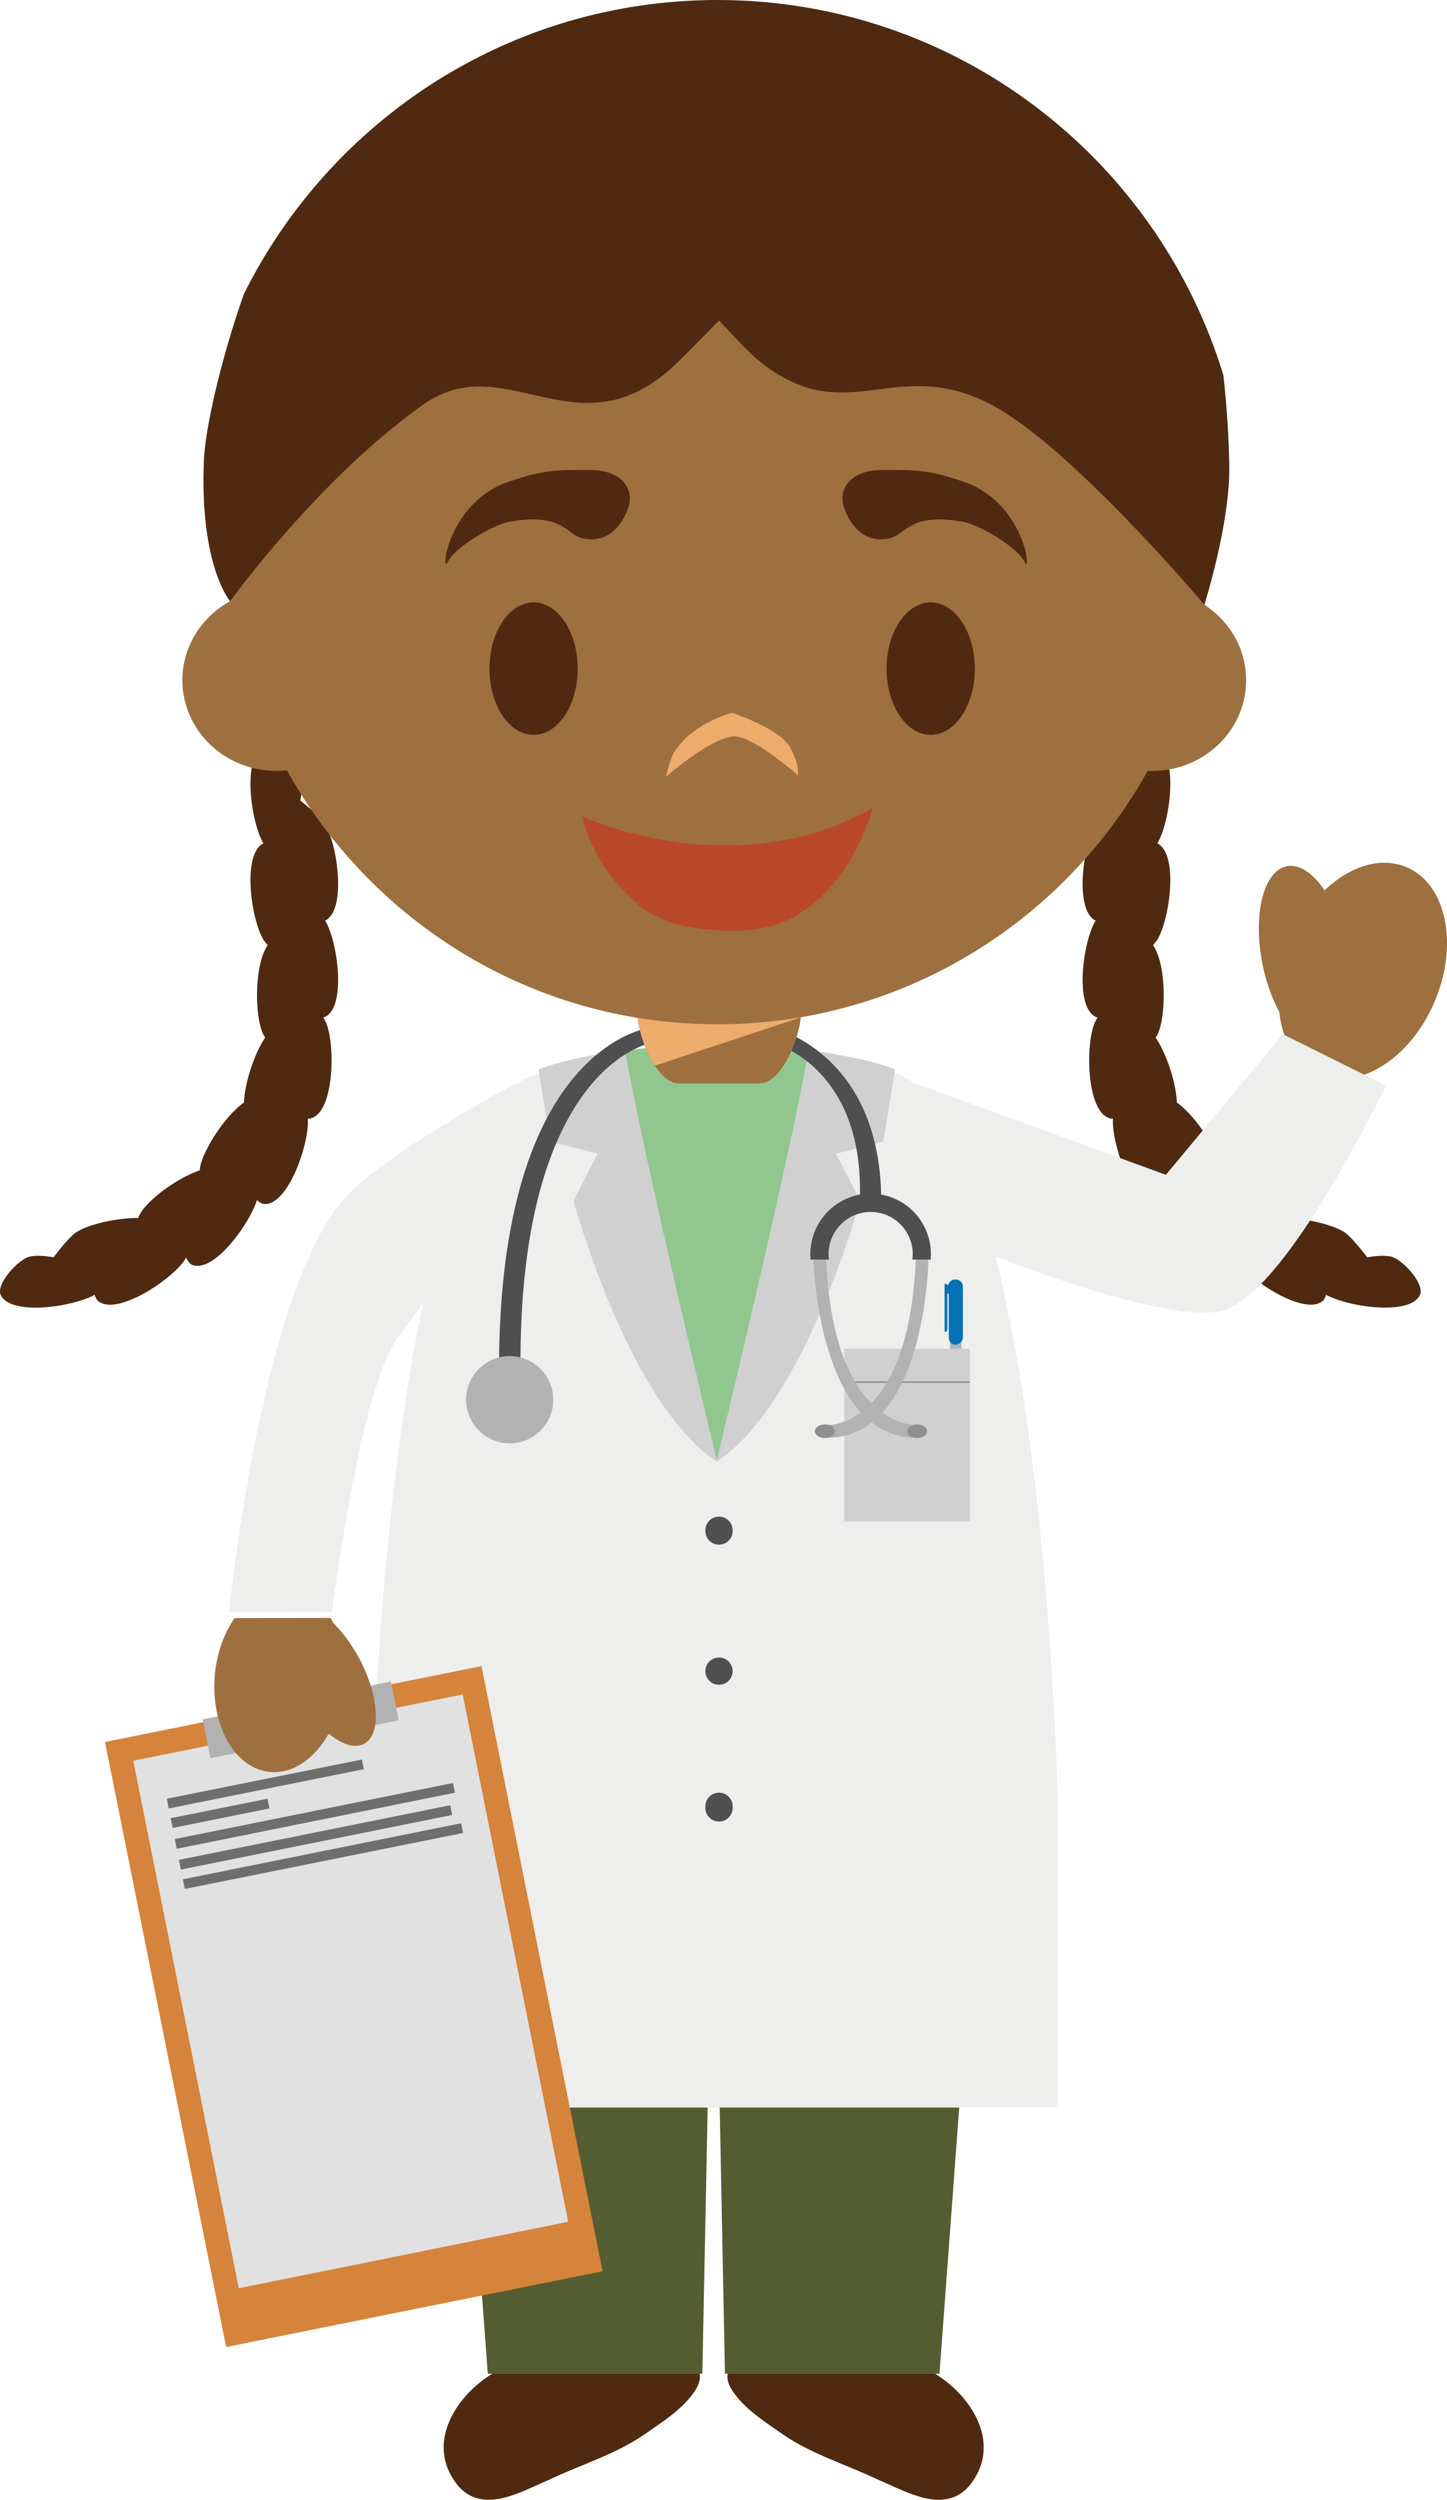 <svg xmlns="http://www.w3.org/2000/svg" width="65.588" height="113.249"><g fill-rule="evenodd" stroke-miterlimit="10" data-paper-data="{&quot;isPaintingLayer&quot;:true}" style="mix-blend-mode:normal"><path fill="#4f2a11" d="M31.706 107.536c.063.194-.02.483-.188.749-.557.861-1.525 1.453-2.35 2.029-1.274.877-2.887 1.36-4.298 2.035-1.273.538-2.952 1.563-4.093.283-1.506-1.813-.23-4.006 1.535-5.096zm10.679 0h-9.393c-.064.194.02.483.19.749.557.861 1.527 1.453 2.347 2.029 1.278.877 2.888 1.36 4.298 2.035 1.275.538 2.954 1.563 4.093.283 1.509-1.813.23-4.006-1.534-5.096z"/><path fill="#545c32" d="m44.503 81.69-1.92 25.846H32.86l-.368-18.599h-.284l-.373 18.599H22.11L20.195 81.69z"/><path fill="#4f2a11" d="M63.031 56.921c.536.112 1.578 1.265 1.328 1.755-.471.944-3.251.535-4.258-.019a.522.522 0 0 1-.152.287c-.849.682-3.338-.962-3.933-1.88a.434.434 0 0 1-.052-.092c-.082.179-.189.308-.319.346-.969.299-2.512-1.801-2.899-2.953-.112.114-.232.184-.349.184-1.083.018-2.025-2.772-1.95-3.875a.311.311 0 0 1-.156-.012c-1.042-.318-1.096-3.303-.678-4.313a1.33 1.33 0 0 1 .142-.254.265.265 0 0 1-.091-.027c-.981-.476-.571-3.429-.004-4.363-.977-.476-.566-3.433.004-4.361.166-.283.698-.733 1.122-1.073-.071-.382-.112-.736-.052-1.058.095-.543 1.23-1.606 1.723-1.367.977.476.569 3.427.002 4.361.975.482.565 3.435-.002 4.368a2.084 2.084 0 0 1-.193.24c.61.893.589 3.117.242 3.96a1.14 1.14 0 0 1-.125.228c.55.828.94 2.153.96 2.94.895.651 1.827 2.141 1.981 2.91.01.054.017.11.02.165 1.032.352 2.264 1.285 2.66 1.895.054.083.098.171.132.264 1.027-.002 2.252.298 2.789.635.275.176.713.713 1.05 1.146.382-.061.733-.096 1.058-.036M14.738 41.706c.567.934.977 3.885-.002 4.363a.328.328 0 0 1-.087.025c.053.08.1.166.138.254.414 1.012.363 3.997-.678 4.312a.3.3 0 0 1-.155.013c.076 1.103-.869 3.893-1.953 3.876-.115 0-.237-.071-.351-.183-.382 1.15-1.927 3.25-2.894 2.953-.137-.039-.237-.166-.32-.346a.64.64 0 0 1-.055.092c-.595.916-3.078 2.562-3.926 1.88a.475.475 0 0 1-.157-.288c-1.011.555-3.786.964-4.261.02-.246-.491.796-1.643 1.334-1.755.318-.061.672-.025 1.057.035.333-.434.768-.969 1.048-1.144.538-.34 1.766-.639 2.79-.635.033-.094.077-.183.131-.266.393-.611 1.627-1.541 2.66-1.893.003-.055.008-.11.017-.165.156-.77 1.086-2.26 1.986-2.91.024-.79.411-2.112.96-2.941-.057-.081-.1-.16-.126-.23-.349-.842-.368-3.067.241-3.96a1.575 1.575 0 0 1-.193-.238c-.564-.932-.98-3.885-.002-4.369-.562-.935-.978-3.885.002-4.36.492-.238 1.624.825 1.724 1.368.059.322.015.676-.055 1.056.431.34.959.792 1.125 1.073.567.93.979 3.885.002 4.363" data-paper-data="{&quot;origPos&quot;:null}"/><path fill="#9e703f" d="M63.753 39.286c1.803.764 2.374 3.484 1.279 6.077-1.094 2.595-3.442 4.072-5.242 3.309-1.031-.433-1.66-1.504-1.803-2.822a7.843 7.843 0 0 1-.763-2.188c-.45-2.237.052-4.217 1.106-4.418.575-.11 1.192.322 1.71 1.092 1.137-1.092 2.542-1.546 3.713-1.05" data-paper-data="{&quot;origPos&quot;:null}"/><path fill="#eeeeed" d="m58.14 46.85 4.669 2.32s-4.311 9.091-7.234 10.153c-2.126.772-9.068-1.86-10.452-2.407 2.53 9.935 2.828 24.932 2.828 24.932v13.63H16.837l.004-13.63s.257-13.035 2.343-22.826c-.28.426-.685.914-1.206 1.654-1.661 2.362-2.93 12.34-2.93 12.34l-4.666.006s1.375-13.81 4.96-18.406c1.744-2.233 8.042-5.533 8.042-5.533v.028c1.976-1.308 7.22-1.508 7.22-1.508l1.72.163h.144l1.718-.138s5.35.116 7.279 1.447l11.382 4.147 5.293-6.372z"/><path fill="#d6843b" d="m27.313 102.894-17.063 3.433-5.492-27.41 17.067-3.438z"/><path fill="#e1e1e1" d="m25.754 100.653-14.93 3.01-4.782-23.896 14.929-3.004z"/><path fill="#b2b2b2" d="m12.627 77.197 1.616-.322c-.095-.38-.512-.614-.948-.527-.433.086-.725.464-.668.849zm5.092-1.022.35 1.763-8.531 1.715-.35-1.762 3.006-.605c-.101-.6.352-1.19 1.026-1.322.674-.139 1.315.232 1.455.824z"/><path fill="#6e6e6d" d="m16.49 80.149-8.841 1.78-.087-.44 8.842-1.777zm-4.276 1.778-4.387.885-.092-.442 4.39-.883zm8.405-.712-12.606 2.54-.09-.442 12.609-2.537zm-.123 1.007L8.2 84.698l-.09-.44 12.298-2.475zm.494.818L8.376 85.575l-.086-.437 12.61-2.54z"/><path fill="#9e703f" d="M9.747 75.78c.108-.97.424-1.807.885-2.476l4.351-.008c.04.07.098.166.13.24.428.415.832.97 1.182 1.616.9 1.705.993 3.433.207 3.85-.423.224-1.01.024-1.602-.466-.64 1.146-1.64 1.846-2.686 1.736-1.606-.167-2.709-2.182-2.467-4.492" data-paper-data="{&quot;origPos&quot;:null}"/><path fill="#91c78f" d="m32.49 66.223-.734-1.067-1.881-4.298-2.2-13.18a33.63 33.63 0 0 1 2.995-.3l1.716.068h.146l1.716-.05s1.537.053 3.26.313l-2.47 13.145-2.027 4.599z"/><path fill="#d0d0d0" d="M32.51 66.234c-4.051-2.668-6.514-11.854-6.514-11.854l1.097-2.116-2.16-.552-.522-3.27c1.139-.434 2.65-.698 3.91-.855.966 5.36 4.19 18.647 4.19 18.647"/><path fill="#d0d0d0" d="M32.468 66.234s3.224-13.287 4.19-18.647c1.26.157 2.774.421 3.91.855l-.527 3.27-2.152.552 1.098 2.116s-2.47 9.186-6.52 11.854"/><path fill="#4f4f4f" d="M33.207 81.867a.618.618 0 1 1-1.234 0 .618.618 0 1 1 1.234 0m0-6.159a.617.617 0 1 1-1.234 0 .617.617 0 0 1 1.234 0m0-6.347a.617.617 0 1 1-1.234 0 .618.618 0 1 1 1.234 0"/><path fill="#b2b2b2" d="M43.58 66.062c0 .128-.11.238-.241.238h-.026a.243.243 0 0 1-.246-.239v-5.29c0-.133.108-.243.246-.243h.026c.132 0 .242.11.242.242v5.291z"/><path fill="#0771b7" d="M43.313 57.965c.169 0 .33.124.33.295v2.34c0 .166-.161.316-.33.316h-.03c-.168 0-.278-.151-.278-.316v-1.998h-.065v1.66c0 .036-.053.076-.09.076-.034 0-.036-.041-.036-.076v-2.051c0-.035.002-.053.036-.053.037 0 .09.018.09.053v.008h.04c.029-.126.15-.254.303-.254h.03"/><path fill="#d0d0d0" d="M38.268 61.104h5.695v7.824h-5.695z"/><path fill="#878888" d="M38.333 62.585h5.63v.059h-5.63z"/><path fill="#4f4f4f" d="M23.593 62.053c.004.246-.974.474-.974 0-.01-14.944 7.01-15.532 7.01-15.532l-.266.778s-5.873 1.2-5.77 14.753"/><path fill="#b2b2b2" d="M25.078 63.412a1.971 1.971 0 0 1-1.973 1.975 1.976 1.976 0 0 1 0-3.952c1.09 0 1.973.886 1.973 1.976"/><path fill="#4f4f4f" d="M39.94 54.119a2.73 2.73 0 0 1 2.254 2.697c0 .083-.003.165-.008.248h-.83a1.913 1.913 0 0 0-1.89-2.16 1.914 1.914 0 0 0-1.893 2.16h-.83a2.74 2.74 0 0 1 2.235-2.945c.104-5.716-3.798-6.821-3.798-6.821l-.26-.776s4.873 1.032 5.02 7.597"/><path fill="#b2b2b2" d="M36.874 57.065h.57c.352 7.759 4.152 7.495 4.152 7.495v.575c-4.54.064-4.723-8.07-4.723-8.07z"/><path fill="#908f90" d="M42.02 64.842c0 .17-.202.306-.45.306-.25 0-.453-.136-.453-.307 0-.169.203-.311.453-.311.248 0 .45.142.45.311"/><path fill="#b2b2b2" d="M42.084 57.065s-.104 8.134-4.645 8.07v-.575s3.723.264 4.074-7.495h.57z"/><path fill="#908f90" d="M36.937 64.841c0-.169.199-.311.453-.311.247 0 .446.142.446.311 0 .171-.2.307-.446.307-.254 0-.454-.136-.454-.306"/><path fill="#9e703f" d="M54.59 27.397c1.14.741 1.893 1.992 1.893 3.418 0 2.27-1.908 4.11-4.263 4.11-.067 0-.13-.002-.195-.007-3.82 6.851-11.12 11.487-19.505 11.487-8.396 0-15.701-4.643-19.514-11.505a4.662 4.662 0 0 1-.475.025c-2.353 0-4.263-1.84-4.263-4.109 0-1.533.873-2.868 2.16-3.58a22.51 22.51 0 0 1-.23-3.201c0-12.359 9.998-22.374 22.322-22.374 12.327 0 22.317 10.014 22.317 22.374 0 1.144-.082 2.267-.246 3.362" data-paper-data="{&quot;origPos&quot;:null}"/><path fill="#4f2a11" d="M26.415 24.388c-.772-.174-.908-1.201-3.386-.74-.78.18-2.417 1.156-2.732 1.808-.316.652-.088-2.392 2.457-3.522 1.835-.675 2.457-.642 3.977-.642s1.987.907 1.766 1.65c0 0-.503 1.803-2.082 1.446zm13.905 0c.772-.174.908-1.201 3.386-.74.779.18 2.417 1.156 2.732 1.808.316.652.087-2.392-2.457-3.522-1.835-.675-2.457-.642-3.977-.642s-1.987.907-1.766 1.65c0 0 .503 1.803 2.082 1.446zM26.186 30.292c0 1.657-.895 3-2 3s-2-1.343-2-3 .895-3 2-3 2 1.343 2 3m18 0c0 1.657-.895 3-2 3s-2-1.343-2-3 .895-3 2-3 2 1.343 2 3" data-paper-data="{&quot;origPos&quot;:null}"/><path fill="#eeac6c" d="M33.206 33.361c-1.125.153-3.02 1.834-3.02 1.834s.207-1.009.503-1.299c.8-1.156 2.487-1.604 2.487-1.604s2.173.703 2.65 1.588c.443.824.34 1.238.34 1.238s-2.121-1.871-2.96-1.756z"/><path fill="#b9482b" d="M26.386 36.988s6.897 3.208 13.172-.397c0 0-1.39 5.47-5.95 5.561-4.115.122-4.984-1.492-5.477-1.956-.492-.463-1.42-1.772-1.745-3.208" data-paper-data="{&quot;origPos&quot;:null}"/><path fill="#9e703f" d="M30.775 49.083c-1.044 0-1.89-2.194-1.89-3.24h7.426c0 1.046-.842 3.24-1.888 3.24h-3.648" data-paper-data="{&quot;origPos&quot;:null}"/><path fill="#eeac6c" d="M29.688 48.278c-.424-.635-.72-1.524-.781-2.167 2.448.4 4.945.39 7.39-.026l-.014.01-6.595 2.183"/><path fill="#4f2a11" d="M55.72 21.119c.034 2.625-1.13 6.278-1.13 6.278s-5.928-7.031-9.544-9.003c-4.42-2.41-6.622 1.141-10.572-1.987-.656-.517-1.874-1.89-1.874-1.89s-1.484 1.506-1.88 1.89c-4.442 4.357-7.774-.728-11.508 1.905-4.757 3.346-8.781 8.924-8.781 8.924s-1.383-1.581-1.19-6.368c.053-1.375.719-4.432 1.808-7.538C14.977 5.43 23.114 0 32.519 0c10.807 0 19.939 7.162 22.936 17.008.164 1.52.25 2.941.264 4.111" data-paper-data="{&quot;origPos&quot;:null}"/></g></svg>